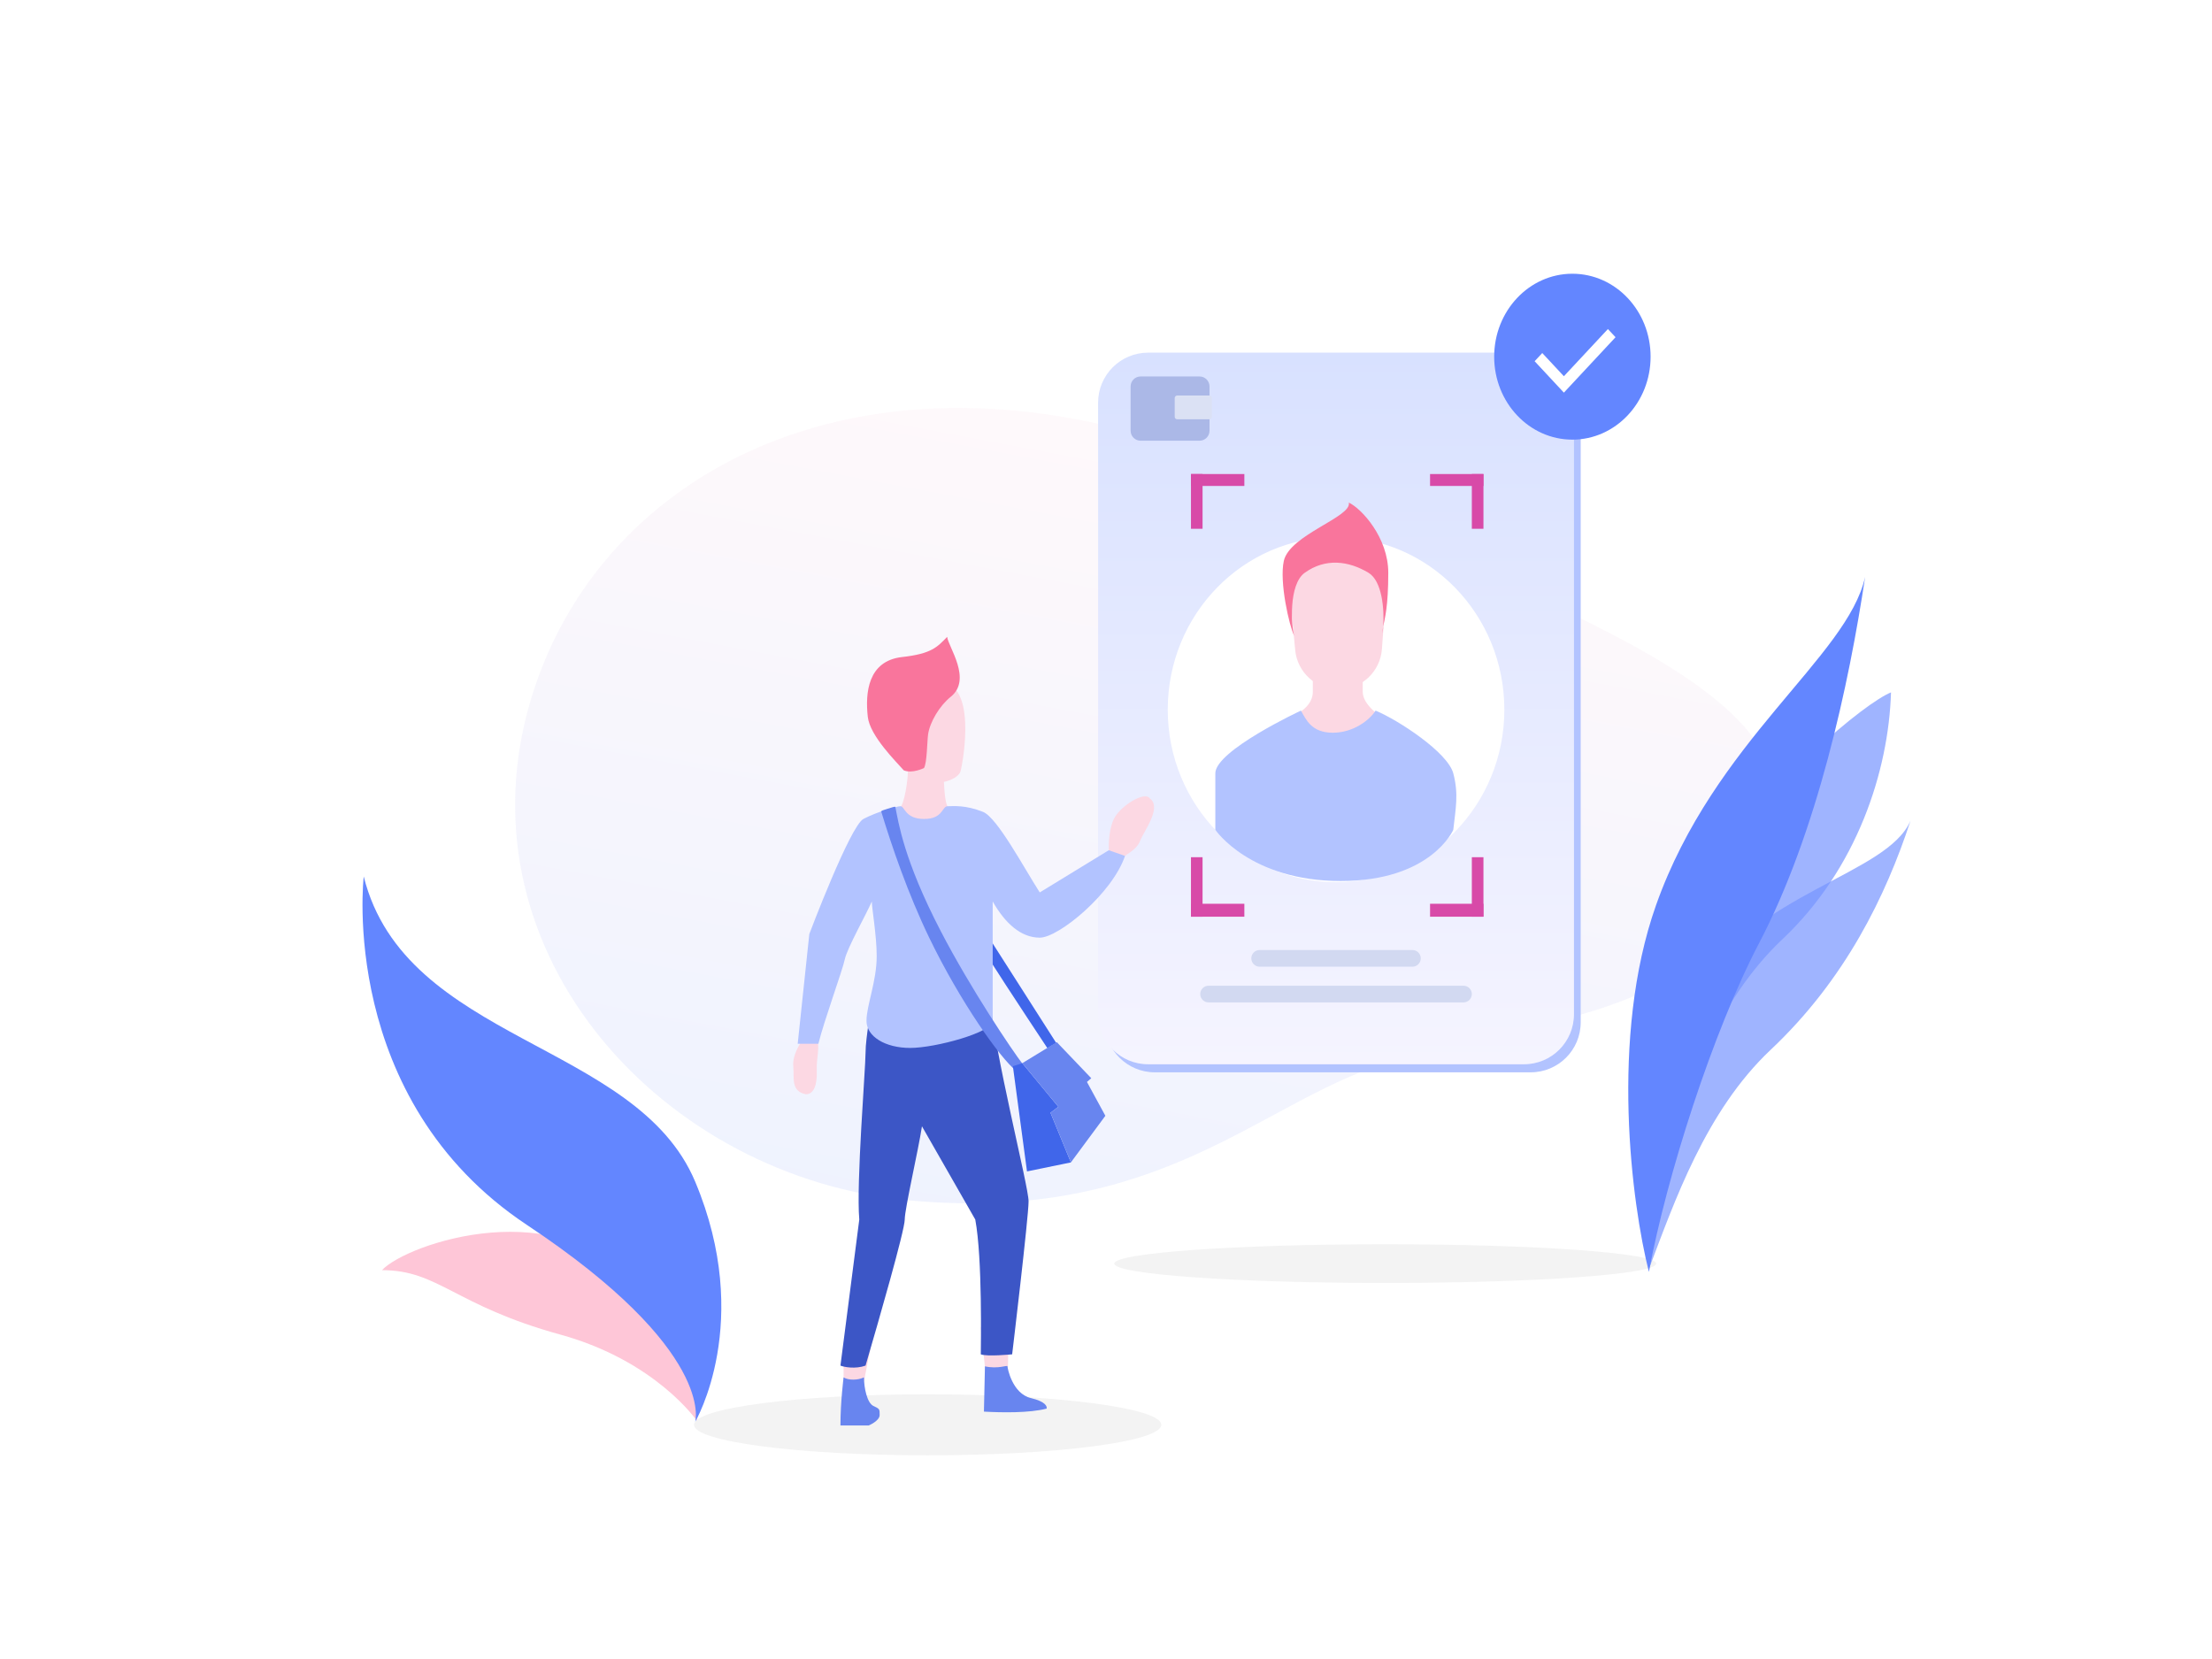 <?xml version="1.0" standalone="no"?><!DOCTYPE svg PUBLIC "-//W3C//DTD SVG 1.1//EN" "http://www.w3.org/Graphics/SVG/1.1/DTD/svg11.dtd"><svg height="600" legacy-metrics="false" node-id="1" sillyvg="true" template-height="600" template-width="800" version="1.1" viewBox="0 0 800 600" width="800" xmlns="http://www.w3.org/2000/svg" xmlns:xlink="http://www.w3.org/1999/xlink"><defs node-id="55"><linearGradient gradientUnits="userSpaceOnUse" id="paint0_linear" node-id="48" x1="438.692" x2="385.025" y1="160.949" y2="445.462"><stop offset="0" stop-color="#fec6d7"></stop><stop offset="1" stop-color="#6386ff"></stop></linearGradient><linearGradient gradientUnits="userSpaceOnUse" id="paint1_linear" node-id="51" x1="483.198" x2="483.198" y1="127.544" y2="384.908"><stop offset="0" stop-color="#d8e1ff"></stop><stop offset="1" stop-color="#f5f4ff"></stop></linearGradient></defs><path d="M 0.00 0.00 L 800.00 0.00 L 800.00 600.00 L 0.00 600.00 Z" fill="#ffffff" fill-rule="nonzero" node-id="70" stroke="none" target-height="600" target-width="800" target-x="0" target-y="0"></path><path d="M 639.28 312.28 C 615.03 371.14 555.55 366.89 499.99 384.89 C 454.73 399.56 419.00 442.23 329.42 434.19 C 239.83 426.14 166.34 345.33 191.19 255.79 C 216.05 166.25 321.61 114.79 451.12 170.94 C 580.63 227.08 663.54 253.42 639.28 312.28 Z" fill="url(#paint0_linear)" fill-opacity="0.1" fill-rule="nonzero" node-id="72" stroke="none" target-height="287.602" target-width="457.176" target-x="186.323" target-y="147.569"></path><path d="M 599.00 457.00 C 599.00 460.87 555.12 464.00 501.00 464.00 C 446.88 464.00 403.00 460.87 403.00 457.00 C 403.00 453.13 446.88 450.00 501.00 450.00 C 555.12 450.00 599.00 453.13 599.00 457.00 Z" fill="#f3f3f3" fill-rule="nonzero" node-id="74" stroke="none" target-height="14" target-width="196" target-x="403" target-y="450"></path><path d="M 417.65 130.46 L 553.59 130.46 C 563.58 130.46 571.68 138.56 571.68 148.55 L 571.68 369.74 C 571.68 379.73 563.58 387.82 553.59 387.82 L 417.65 387.82 C 407.66 387.82 399.57 379.73 399.57 369.74 L 399.57 148.55 C 399.57 138.56 407.66 130.46 417.65 130.46 Z" fill="#b2c3ff" fill-rule="nonzero" node-id="76" stroke="none" target-height="257.364" target-width="172.112" target-x="399.567" target-y="130.459"></path><path d="M 415.23 127.54 L 551.17 127.54 C 561.16 127.54 569.25 135.64 569.25 145.63 L 569.25 366.82 C 569.25 376.81 561.16 384.91 551.17 384.91 L 415.23 384.91 C 405.24 384.91 397.14 376.81 397.14 366.82 L 397.14 145.63 C 397.14 135.64 405.24 127.54 415.23 127.54 Z" fill="url(#paint1_linear)" fill-rule="nonzero" node-id="78" stroke="none" target-height="257.364" target-width="172.112" target-x="397.142" target-y="127.544"></path><path d="M 544.07 256.66 C 544.07 291.12 516.81 319.06 483.20 319.06 C 449.58 319.06 422.33 291.12 422.33 256.66 C 422.33 222.19 449.58 194.25 483.20 194.25 C 516.81 194.25 544.07 222.19 544.07 256.66 Z" fill="#ffffff" fill-rule="nonzero" node-id="80" stroke="none" target-height="124.809" target-width="121.738" target-x="422.329" target-y="194.252"></path><path d="M 474.80 250.20 C 474.80 256.96 465.57 260.10 462.63 260.96 C 466.27 264.12 475.73 270.43 484.46 270.43 C 493.19 270.43 499.85 264.12 502.09 260.96 C 499.43 259.38 492.85 255.02 492.85 250.20 L 492.85 240.30 L 474.80 240.30 L 474.80 250.20 Z" fill="#fcd8e3" fill-rule="nonzero" node-id="82" stroke="none" target-height="30.126" target-width="39.46" target-x="462.628" target-y="240.302"></path><path d="M 439.54 279.68 L 439.54 300.12 C 439.54 300.12 452.13 318.63 484.88 318.63 C 517.62 318.63 525.60 300.12 525.60 300.12 C 526.44 292.38 527.61 287.26 525.60 279.68 C 523.58 272.11 505.76 260.44 497.50 257.00 C 495.54 260.16 489.72 265.00 482.00 265.00 C 474.28 265.00 472.32 260.16 470.50 257.00 C 470.50 257.00 439.54 271.42 439.54 279.68 Z" fill="#b2c3ff" fill-rule="nonzero" node-id="84" stroke="none" target-height="61.63" target-width="87.138" target-x="439.54" target-y="257"></path><path d="M 466.15 211.10 C 465.16 200.68 473.36 191.67 483.83 191.67 C 494.14 191.67 502.29 200.43 501.54 210.72 L 499.79 234.74 C 499.19 242.97 492.34 249.34 484.09 249.34 C 475.97 249.34 469.18 243.16 468.42 235.08 L 466.15 211.10 Z" fill="#fcd8e3" fill-rule="nonzero" node-id="86" stroke="none" target-height="57.67" target-width="35.395" target-x="466.146" target-y="191.67"></path><path d="M 468.08 229.97 C 466.27 226.39 462.63 210.43 464.31 202.86 C 466.41 193.39 489.07 186.94 487.81 181.77 C 492.43 183.92 502.09 194.42 502.09 207.16 C 502.09 219.48 500.83 223.56 500.26 226.56 C 500.20 227.53 500.10 228.39 499.99 229.11 C 499.99 228.24 500.10 227.44 500.26 226.56 C 500.68 220.41 499.89 210.14 494.95 207.16 C 487.81 202.86 479.42 201.71 471.86 207.16 C 465.99 211.41 466.97 226.49 468.08 229.97 Z" fill="#f9759c" fill-rule="nonzero" node-id="88" stroke="none" target-height="48.202" target-width="38.168" target-x="463.92" target-y="181.771"></path><path d="M 430.73 171.44 L 434.92 171.44 L 434.92 191.24 L 430.73 191.24 Z" fill="#d84aa8" fill-rule="nonzero" node-id="90" stroke="none" target-height="19.797" target-width="4.198" target-x="430.725" target-y="171.442"></path><path d="M 430.73 175.75 L 430.73 171.44 L 450.04 171.44 L 450.04 175.75 Z" fill="#d84aa8" fill-rule="nonzero" node-id="92" stroke-linecap="butt" stroke-width="1" target-height="4.304" target-width="19.31" target-x="430.725" target-y="171.442"></path><path d="M 536.51 171.44 L 532.31 171.44 L 532.31 191.24 L 536.51 191.24 Z" fill="#d84aa8" fill-rule="nonzero" node-id="94" stroke-linecap="butt" stroke-width="1" target-height="19.797" target-width="4.198" target-x="532.312" target-y="171.442"></path><path d="M 536.51 175.75 L 536.51 171.44 L 517.20 171.44 L 517.20 175.75 Z" fill="#d84aa8" fill-rule="nonzero" node-id="96" stroke-linecap="butt" stroke-width="1" target-height="4.304" target-width="19.31" target-x="517.2" target-y="171.442"></path><path d="M 430.73 331.54 L 434.92 331.54 L 434.92 310.02 L 430.73 310.02 Z" fill="#d84aa8" fill-rule="nonzero" node-id="98" stroke-linecap="butt" stroke-width="1" target-height="21.519" target-width="4.198" target-x="430.725" target-y="310.022"></path><path d="M 430.73 326.86 L 430.73 331.54 L 450.04 331.54 L 450.04 326.86 Z" fill="#d84aa8" fill-rule="nonzero" node-id="100" stroke-linecap="butt" stroke-width="1" target-height="4.678" target-width="19.31" target-x="430.725" target-y="326.863"></path><path d="M 536.51 331.54 L 532.31 331.54 L 532.31 310.02 L 536.51 310.02 Z" fill="#d84aa8" fill-rule="nonzero" node-id="102" stroke-linecap="butt" stroke-width="1" target-height="21.519" target-width="4.198" target-x="532.312" target-y="310.022"></path><path d="M 536.51 326.86 L 536.51 331.54 L 517.20 331.54 L 517.20 326.86 Z" fill="#d84aa8" fill-rule="nonzero" node-id="104" stroke-linecap="butt" stroke-width="1" target-height="4.678" target-width="19.31" target-x="517.2" target-y="326.863"></path><path d="M 455.57 343.59 L 510.83 343.59 C 512.49 343.59 513.84 344.94 513.84 346.60 L 513.84 346.60 C 513.84 348.27 512.49 349.62 510.83 349.62 L 455.57 349.62 C 453.90 349.62 452.55 348.27 452.55 346.60 L 452.55 346.60 C 452.55 344.94 453.90 343.59 455.57 343.59 Z" fill="#d2d9f1" fill-rule="nonzero" node-id="106" stroke="none" target-height="6.025" target-width="61.289" target-x="452.553" target-y="343.592"></path><path d="M 437.10 356.50 L 529.30 356.50 C 530.96 356.50 532.31 357.85 532.31 359.52 L 532.31 359.52 C 532.31 361.18 530.96 362.53 529.30 362.53 L 437.10 362.53 C 435.43 362.53 434.08 361.18 434.08 359.52 L 434.08 359.52 C 434.08 357.85 435.43 356.50 437.10 356.50 Z" fill="#d2d9f1" fill-rule="nonzero" node-id="108" stroke="none" target-height="6.025" target-width="98.23" target-x="434.083" target-y="356.503"></path><path d="M 412.51 136.15 L 433.82 136.15 C 435.82 136.15 437.44 137.77 437.44 139.77 L 437.44 155.77 C 437.44 157.77 435.82 159.39 433.82 159.39 L 412.51 159.39 C 410.52 159.39 408.90 157.77 408.90 155.77 L 408.90 139.77 C 408.90 137.77 410.52 136.15 412.51 136.15 Z" fill="#abb8e7" fill-rule="nonzero" node-id="110" stroke="none" target-height="23.24" target-width="28.545" target-x="408.896" target-y="136.151"></path><path d="M 425.75 143.04 L 437.38 143.04 C 437.88 143.04 438.28 143.44 438.28 143.94 L 438.28 150.74 C 438.28 151.24 437.88 151.64 437.38 151.64 L 425.75 151.64 C 425.25 151.64 424.85 151.24 424.85 150.74 L 424.85 143.94 C 424.85 143.44 425.25 143.04 425.75 143.04 Z" fill="#dbe1f4" fill-rule="nonzero" node-id="112" stroke="none" target-height="8.607" target-width="13.433" target-x="424.848" target-y="143.037"></path><path d="M 596.96 129.00 C 596.96 145.57 584.30 159.00 568.67 159.00 C 553.05 159.00 540.39 145.57 540.39 129.00 C 540.39 112.43 553.05 99.00 568.67 99.00 C 584.30 99.00 596.96 112.43 596.96 129.00 Z" fill="#6386ff" fill-rule="nonzero" node-id="114" stroke="none" target-height="60" target-width="56.573" target-x="540.386" target-y="99"></path><path d="M 584.28 121.96 L 565.60 142.00 L 555.02 130.64 L 557.78 127.68 L 565.60 136.07 L 581.52 119.00 L 584.28 121.96 Z" fill="#ffffff" fill-rule="evenodd" node-id="116" stroke="none" target-height="23" target-width="29.261" target-x="555.018" target-y="119"></path><path d="M 420.00 515.30 C 420.00 521.39 382.17 526.33 335.50 526.33 C 288.83 526.33 251.00 521.39 251.00 515.30 C 251.00 509.20 288.83 504.27 335.50 504.27 C 382.17 504.27 420.00 509.20 420.00 515.30 Z" fill="#f3f3f3" fill-rule="nonzero" node-id="118" stroke="none" target-height="22.058" target-width="169" target-x="251" target-y="504.267"></path><path d="M 305.10 507.93 L 305.10 491.78 L 306.23 484.55 L 315.30 485.10 L 310.84 507.93 L 305.10 507.93 Z" fill="#fcd8e3" fill-rule="nonzero" node-id="120" stroke="none" target-height="23.379" target-width="10.205" target-x="305.098" target-y="484.553"></path><path d="M 357.04 502.25 L 354.72 480.07 L 364.87 479.10 L 364.37 501.55 L 357.04 502.25 Z" fill="#fcd8e3" fill-rule="nonzero" node-id="122" stroke="none" target-height="23.158" target-width="10.153" target-x="354.718" target-y="479.097"></path><path d="M 303.96 515.54 C 303.96 506.85 305.10 498.15 305.10 498.15 C 306.80 499.23 310.20 499.23 312.47 498.15 C 312.47 501.95 313.60 507.39 315.87 508.48 L 315.87 508.48 C 318.14 509.56 318.14 509.56 318.14 511.74 C 318.14 513.91 314.17 515.54 314.17 515.54 L 303.96 515.54 Z" fill="#6885ef" fill-rule="nonzero" node-id="124" stroke="none" target-height="17.398" target-width="14.172" target-x="303.965" target-y="498.146"></path><path d="M 378.53 509.44 C 372.29 511.07 362.28 510.89 355.85 510.53 L 356.22 494.15 C 360.95 495.23 364.36 493.60 364.36 494.15 C 364.36 494.69 366.06 504.00 372.86 505.64 C 378.30 506.94 378.72 508.72 378.53 509.44 Z" fill="#6885ef" fill-rule="nonzero" node-id="126" stroke="none" target-height="16.732" target-width="22.706" target-x="355.852" target-y="494.039"></path><path d="M 327.21 441.06 C 327.21 444.97 317.76 477.76 313.04 493.89 C 309.41 495.20 305.29 494.44 303.96 493.89 L 310.77 441.06 C 309.63 428.01 313.04 386.36 313.04 380.71 C 313.04 375.05 315.30 364.22 315.30 359.50 L 357.82 359.50 C 359.52 380.71 372.00 428.85 372.00 434.50 C 372.00 440.15 366.06 489.81 366.06 489.81 C 366.06 489.81 356.99 490.71 354.72 489.81 C 354.72 487.09 355.36 455.19 352.72 441.06 L 333.44 407.35 C 332.12 416.05 327.21 437.14 327.21 441.06 Z" fill="#3c56c6" fill-rule="nonzero" node-id="128" stroke="none" target-height="135.09" target-width="68.035" target-x="303.965" target-y="359.505"></path><path d="M 402.77 296.34 C 400.96 300.25 400.88 305.94 401.07 308.30 C 402.58 309.75 405.61 312.32 405.61 311.02 C 405.61 309.39 410.71 308.30 412.41 303.95 C 413.77 300.47 420.35 291.99 415.81 288.73 C 414.11 286.01 405.04 291.44 402.77 296.34 Z" fill="#fcd8e3" fill-rule="nonzero" node-id="130" stroke="none" target-height="23.353" target-width="16.358" target-x="401.025" target-y="288.008"></path><path d="M 295.39 387.12 C 295.19 382.82 296.67 378.27 295.41 376.21 C 293.39 375.52 294.25 374.23 290.89 375.56 C 290.24 375.82 286.41 381.19 286.91 385.83 C 287.31 389.55 285.86 394.65 291.42 395.75 C 294.22 395.82 295.64 392.49 295.39 387.12 Z" fill="#fcd8e3" fill-rule="nonzero" node-id="132" stroke="none" target-height="20.765" target-width="9.008" target-x="286.912" target-y="374.987"></path><path d="M 353.85 340.48 C 354.76 342.65 370.86 367.12 378.80 379.08 L 382.00 377.19 L 356.12 336.67 C 354.99 337.03 352.94 338.30 353.85 340.48 Z" fill="#4066ea" fill-rule="nonzero" node-id="134" stroke="none" target-height="42.408" target-width="28.375" target-x="353.625" target-y="336.67"></path><path d="M 328.34 279.04 C 328.34 282.52 327.02 290.82 325.51 292.09 C 327.02 294.26 331.06 298.61 335.14 298.61 C 340.25 298.61 345.35 293.72 343.08 292.09 C 341.27 290.78 341.57 281.21 341.00 279.04 C 337.98 277.59 328.34 275.56 328.34 279.04 Z" fill="#fcd8e3" fill-rule="nonzero" node-id="136" stroke="none" target-height="21.48" target-width="18.099" target-x="325.507" target-y="277.132"></path><path d="M 341.87 282.68 L 336.28 283.84 C 333.06 284.27 323.79 271.56 322.85 264.21 C 321.90 256.87 321.96 248.88 338.06 246.71 C 354.16 244.53 348.15 276.34 347.39 278.94 C 346.79 281.01 343.46 282.30 341.87 282.68 Z" fill="#fcd8e3" fill-rule="nonzero" node-id="138" stroke="none" target-height="37.164" target-width="26.535" target-x="322.56" target-y="246.672"></path><path d="M 313.85 259.26 C 314.62 266.18 324.24 275.61 326.86 278.60 C 329.86 279.90 334.18 277.77 334.18 277.77 C 335.29 275.82 335.30 268.09 335.66 265.57 C 336.31 261.12 339.81 255.24 343.84 252.01 C 351.69 245.72 342.95 233.93 342.55 230.33 C 338.97 234.01 336.96 236.43 326.25 237.63 C 313.86 239.02 312.88 250.62 313.85 259.26 Z" fill="#f9759c" fill-rule="nonzero" node-id="140" stroke="none" target-height="48.657" target-width="33.503" target-x="313.596" target-y="230.33"></path><path d="M 292.70 337.80 L 288.50 377.50 L 295.98 377.50 C 298.00 369.22 304.66 351.09 305.52 347.00 C 306.37 342.91 313.34 330.63 315.30 326.03 C 315.30 328.41 317.07 338.40 317.07 345.77 C 317.07 354.97 313.38 363.60 313.38 369.22 C 313.38 374.84 320.12 379.00 329.20 379.00 C 338.29 379.00 359.02 373.35 359.02 369.26 L 359.02 348.62 L 359.02 326.03 C 363.47 333.86 369.20 339.12 376.04 339.12 C 382.87 339.12 402.25 323.18 406.88 309.55 L 401.00 307.50 L 376.04 322.76 C 370.34 313.90 360.66 295.67 355.53 293.63 C 349.12 291.07 344.89 291.58 342.75 291.58 C 340.61 291.58 341.15 296.19 334.20 296.19 C 327.26 296.19 327.26 291.58 325.66 291.58 C 324.37 291.58 317.07 293.63 312.26 296.19 C 307.45 298.74 292.70 337.80 292.70 337.80 Z" fill="#b2c3ff" fill-rule="nonzero" node-id="142" stroke="none" target-height="87.453" target-width="118.376" target-x="288.5" target-y="291.547"></path><path d="M 370.00 385.00 L 367.46 387.23 C 361.78 382.79 347.28 362.38 336.00 339.00 C 328.37 323.18 322.50 306.00 318.70 293.48 C 318.89 293.11 319.30 293.05 321.00 292.50 C 322.70 291.95 323.62 291.65 323.81 291.83 C 324.94 297.32 326.77 310.84 340.25 336.79 C 351.00 357.50 366.03 379.88 370.00 385.00 Z" fill="#6885ef" fill-rule="nonzero" node-id="144" stroke="none" target-height="95.408" target-width="51.296" target-x="318.704" target-y="291.825"></path><path d="M 369.73 384.51 L 366.32 385.60 L 371.43 423.66 L 387.30 420.40 L 379.93 402.46 L 382.76 400.28 L 369.73 384.51 Z" fill="#4066ea" fill-rule="nonzero" node-id="146" stroke="none" target-height="39.145" target-width="20.975" target-x="366.324" target-y="384.515"></path><path d="M 369.73 384.51 L 382.20 376.90 L 394.67 389.95 L 393.11 391.30 L 399.77 403.54 L 387.30 420.40 L 379.93 402.46 L 382.76 400.28 L 369.73 384.51 Z" fill="#6885ef" fill-rule="nonzero" node-id="148" stroke="none" target-height="43.495" target-width="30.046" target-x="369.725" target-y="376.903"></path><path d="M 202.64 482.67 C 164.22 472.09 158.64 459.37 138.15 459.37 C 147.14 449.67 203.51 430.61 230.19 466.17 C 256.87 501.73 251.98 513.76 251.98 513.76 C 251.98 513.76 237.14 492.17 202.64 482.67 Z" fill="#fec6d7" fill-rule="nonzero" node-id="150" stroke="none" target-height="68.255" target-width="114.177" target-x="138.154" target-y="445.508"></path><path d="M 190.55 443.00 C 122.05 397.50 131.55 317.00 131.55 317.00 C 146.55 377.00 230.13 376.66 251.42 427.36 C 272.70 478.07 251.42 514.22 251.42 514.22 C 251.42 514.22 259.05 488.50 190.55 443.00 Z" fill="#6386ff" fill-rule="nonzero" node-id="152" stroke="none" target-height="197.224" target-width="129.748" target-x="131.131" target-y="317"></path><path d="M 611.25 359.36 C 591.50 389.28 593.18 437.99 596.48 458.60 C 605.45 435.00 616.79 401.89 640.38 379.68 C 667.37 354.26 682.06 323.98 690.96 296.83 C 682.38 316.50 635.92 321.96 611.25 359.36 Z" fill="#7795ff" fill-opacity="0.7" fill-rule="nonzero" node-id="154" stroke="none" target-height="161.77" target-width="96.472" target-x="594.487" target-y="296.828"></path><path d="M 615.48 319.40 C 595.74 349.31 597.41 398.02 600.71 418.63 C 609.68 395.03 621.02 361.92 644.61 339.71 C 671.60 314.30 683.05 278.81 683.91 250.41 C 674.69 254.12 640.15 282.00 615.48 319.40 Z" fill="#7795ff" fill-opacity="0.7" fill-rule="nonzero" node-id="156" stroke="none" target-height="168.224" target-width="85.197" target-x="598.717" target-y="250.407"></path><path d="M 598.92 327.39 C 582.07 375.01 590.18 435.64 596.35 460.00 C 602.69 425.74 619.41 373.13 636.25 340.99 C 657.20 300.98 668.74 247.34 674.55 208.63 C 668.10 237.75 619.98 267.86 598.92 327.39 Z" fill="#6386ff" fill-rule="nonzero" node-id="158" stroke="none" target-height="251.368" target-width="85.643" target-x="588.91" target-y="208.633"></path></svg>
